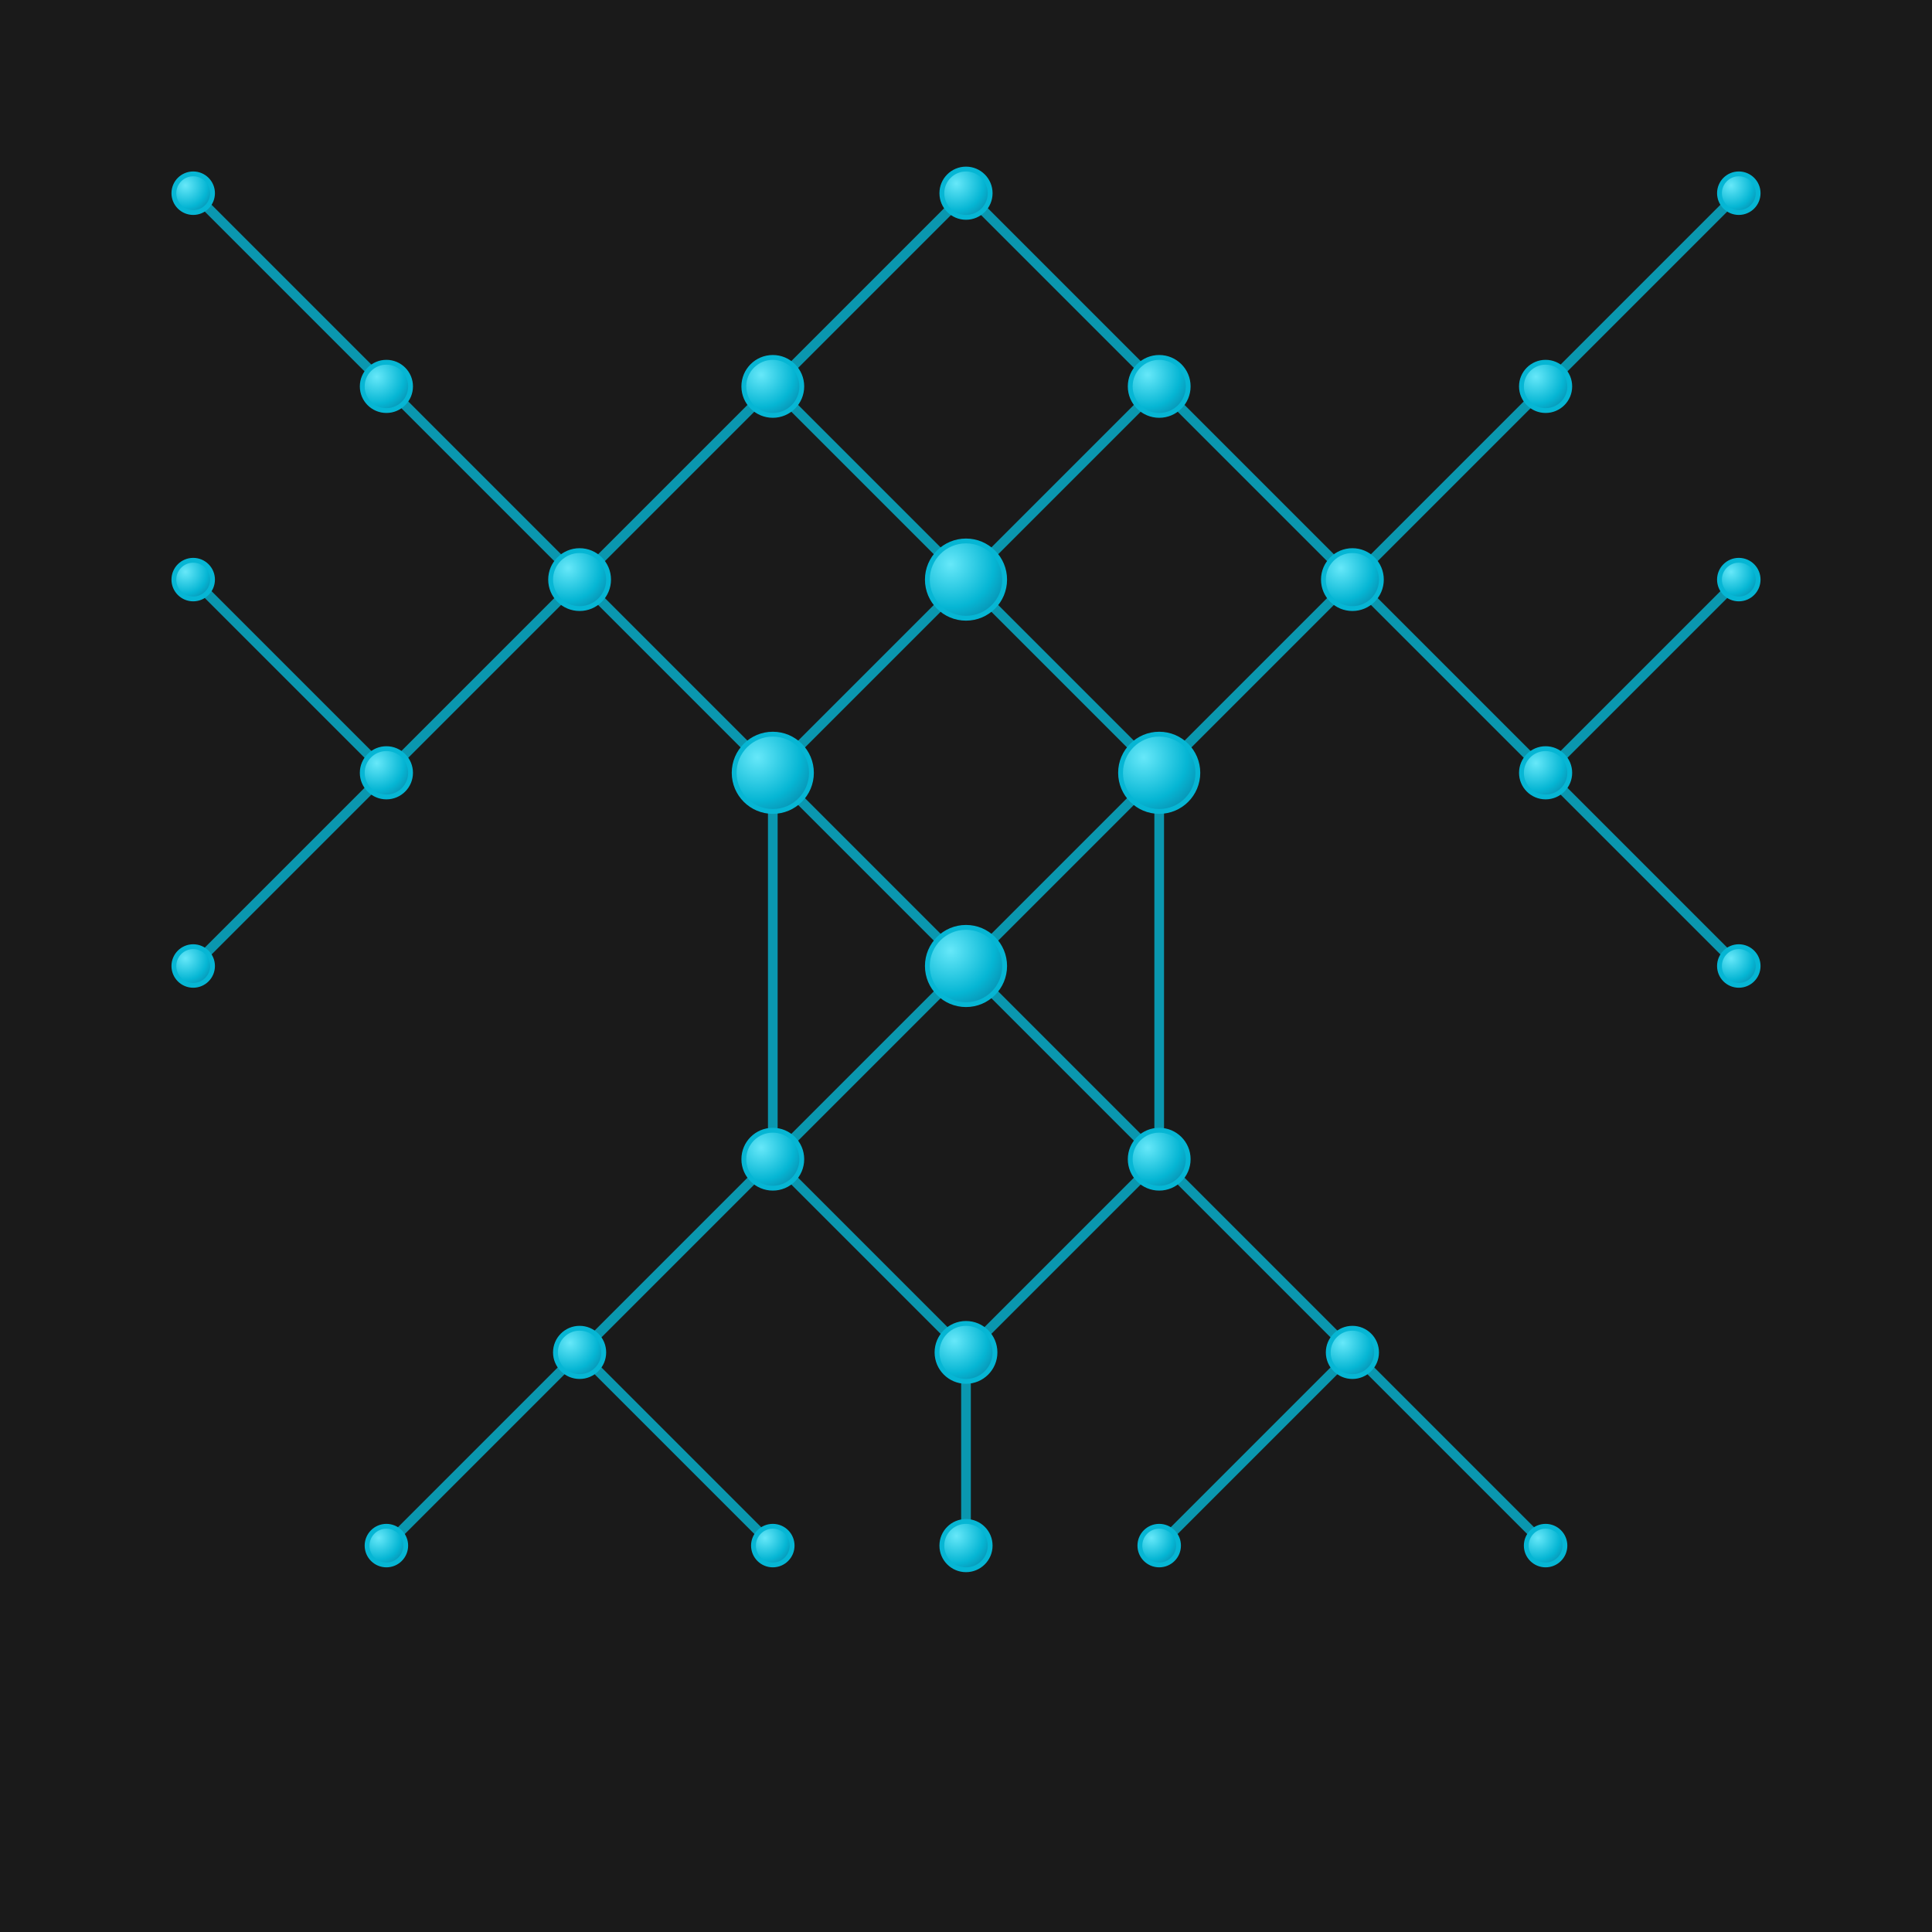 <?xml version="1.0" encoding="UTF-8"?>
<svg width="400" height="400" viewBox="0 0 400 400" xmlns="http://www.w3.org/2000/svg">
  <defs>
    <!-- Dark background -->
    <rect width="400" height="400" fill="#1a1a1a"/>
    
    <!-- Gradient for nodes -->
    <radialGradient id="nodeGrad" cx="0.3" cy="0.3" r="0.8">
      <stop offset="0%" style="stop-color:#67e8f9;stop-opacity:1" />
      <stop offset="70%" style="stop-color:#06b6d4;stop-opacity:1" />
      <stop offset="100%" style="stop-color:#0891b2;stop-opacity:1" />
    </radialGradient>
    
    <!-- Glow effect for lines -->
    <filter id="glow">
      <feGaussianBlur stdDeviation="2" result="coloredBlur"/>
      <feMerge> 
        <feMergeNode in="coloredBlur"/>
        <feMergeNode in="SourceGraphic"/>
      </feMerge>
    </filter>
  </defs>
  
  <!-- Dark background -->
  <rect width="400" height="400" fill="#1a1a1a"/>
  
  <!-- Network connections with glow -->
  <g stroke="#06b6d4" stroke-width="2" fill="none" opacity="0.8" filter="url(#glow)">
    <!-- Central diamond structure -->
    <path d="M200 120 L160 160 L200 200 L240 160 Z"/>
    
    <!-- Upper network -->
    <path d="M200 120 L160 80 L120 120 L80 80"/>
    <path d="M200 120 L240 80 L280 120 L320 80"/>
    <path d="M160 80 L200 40 L240 80"/>
    <path d="M120 120 L80 160 L40 200"/>
    <path d="M280 120 L320 160 L360 200"/>
    
    <!-- Lower network -->
    <path d="M200 200 L160 240 L120 280 L80 320"/>
    <path d="M200 200 L240 240 L280 280 L320 320"/>
    <path d="M160 240 L200 280 L240 240"/>
    <path d="M200 280 L200 320"/>
    
    <!-- Cross connections -->
    <path d="M160 160 L120 120"/>
    <path d="M240 160 L280 120"/>
    <path d="M160 160 L160 240"/>
    <path d="M240 160 L240 240"/>
    <path d="M80 160 L40 120"/>
    <path d="M320 160 L360 120"/>
    
    <!-- Additional network paths -->
    <path d="M120 280 L160 320"/>
    <path d="M280 280 L240 320"/>
    <path d="M80 80 L40 40"/>
    <path d="M320 80 L360 40"/>
  </g>
  
  <!-- Network nodes -->
  <g fill="url(#nodeGrad)" stroke="#06b6d4" stroke-width="1">
    <!-- Central diamond nodes -->
    <circle cx="200" cy="120" r="8"/>
    <circle cx="160" cy="160" r="8"/>
    <circle cx="200" cy="200" r="8"/>
    <circle cx="240" cy="160" r="8"/>
    
    <!-- Upper tier -->
    <circle cx="160" cy="80" r="6"/>
    <circle cx="240" cy="80" r="6"/>
    <circle cx="200" cy="40" r="5"/>
    <circle cx="120" cy="120" r="6"/>
    <circle cx="280" cy="120" r="6"/>
    <circle cx="80" cy="80" r="5"/>
    <circle cx="320" cy="80" r="5"/>
    <circle cx="40" cy="40" r="4"/>
    <circle cx="360" cy="40" r="4"/>
    
    <!-- Side nodes -->
    <circle cx="80" cy="160" r="5"/>
    <circle cx="320" cy="160" r="5"/>
    <circle cx="40" cy="120" r="4"/>
    <circle cx="360" cy="120" r="4"/>
    <circle cx="40" cy="200" r="4"/>
    <circle cx="360" cy="200" r="4"/>
    
    <!-- Lower tier -->
    <circle cx="160" cy="240" r="6"/>
    <circle cx="240" cy="240" r="6"/>
    <circle cx="200" cy="280" r="6"/>
    <circle cx="120" cy="280" r="5"/>
    <circle cx="280" cy="280" r="5"/>
    <circle cx="200" cy="320" r="5"/>
    <circle cx="80" cy="320" r="4"/>
    <circle cx="320" cy="320" r="4"/>
    <circle cx="160" cy="320" r="4"/>
    <circle cx="240" cy="320" r="4"/>
  </g>
</svg>
